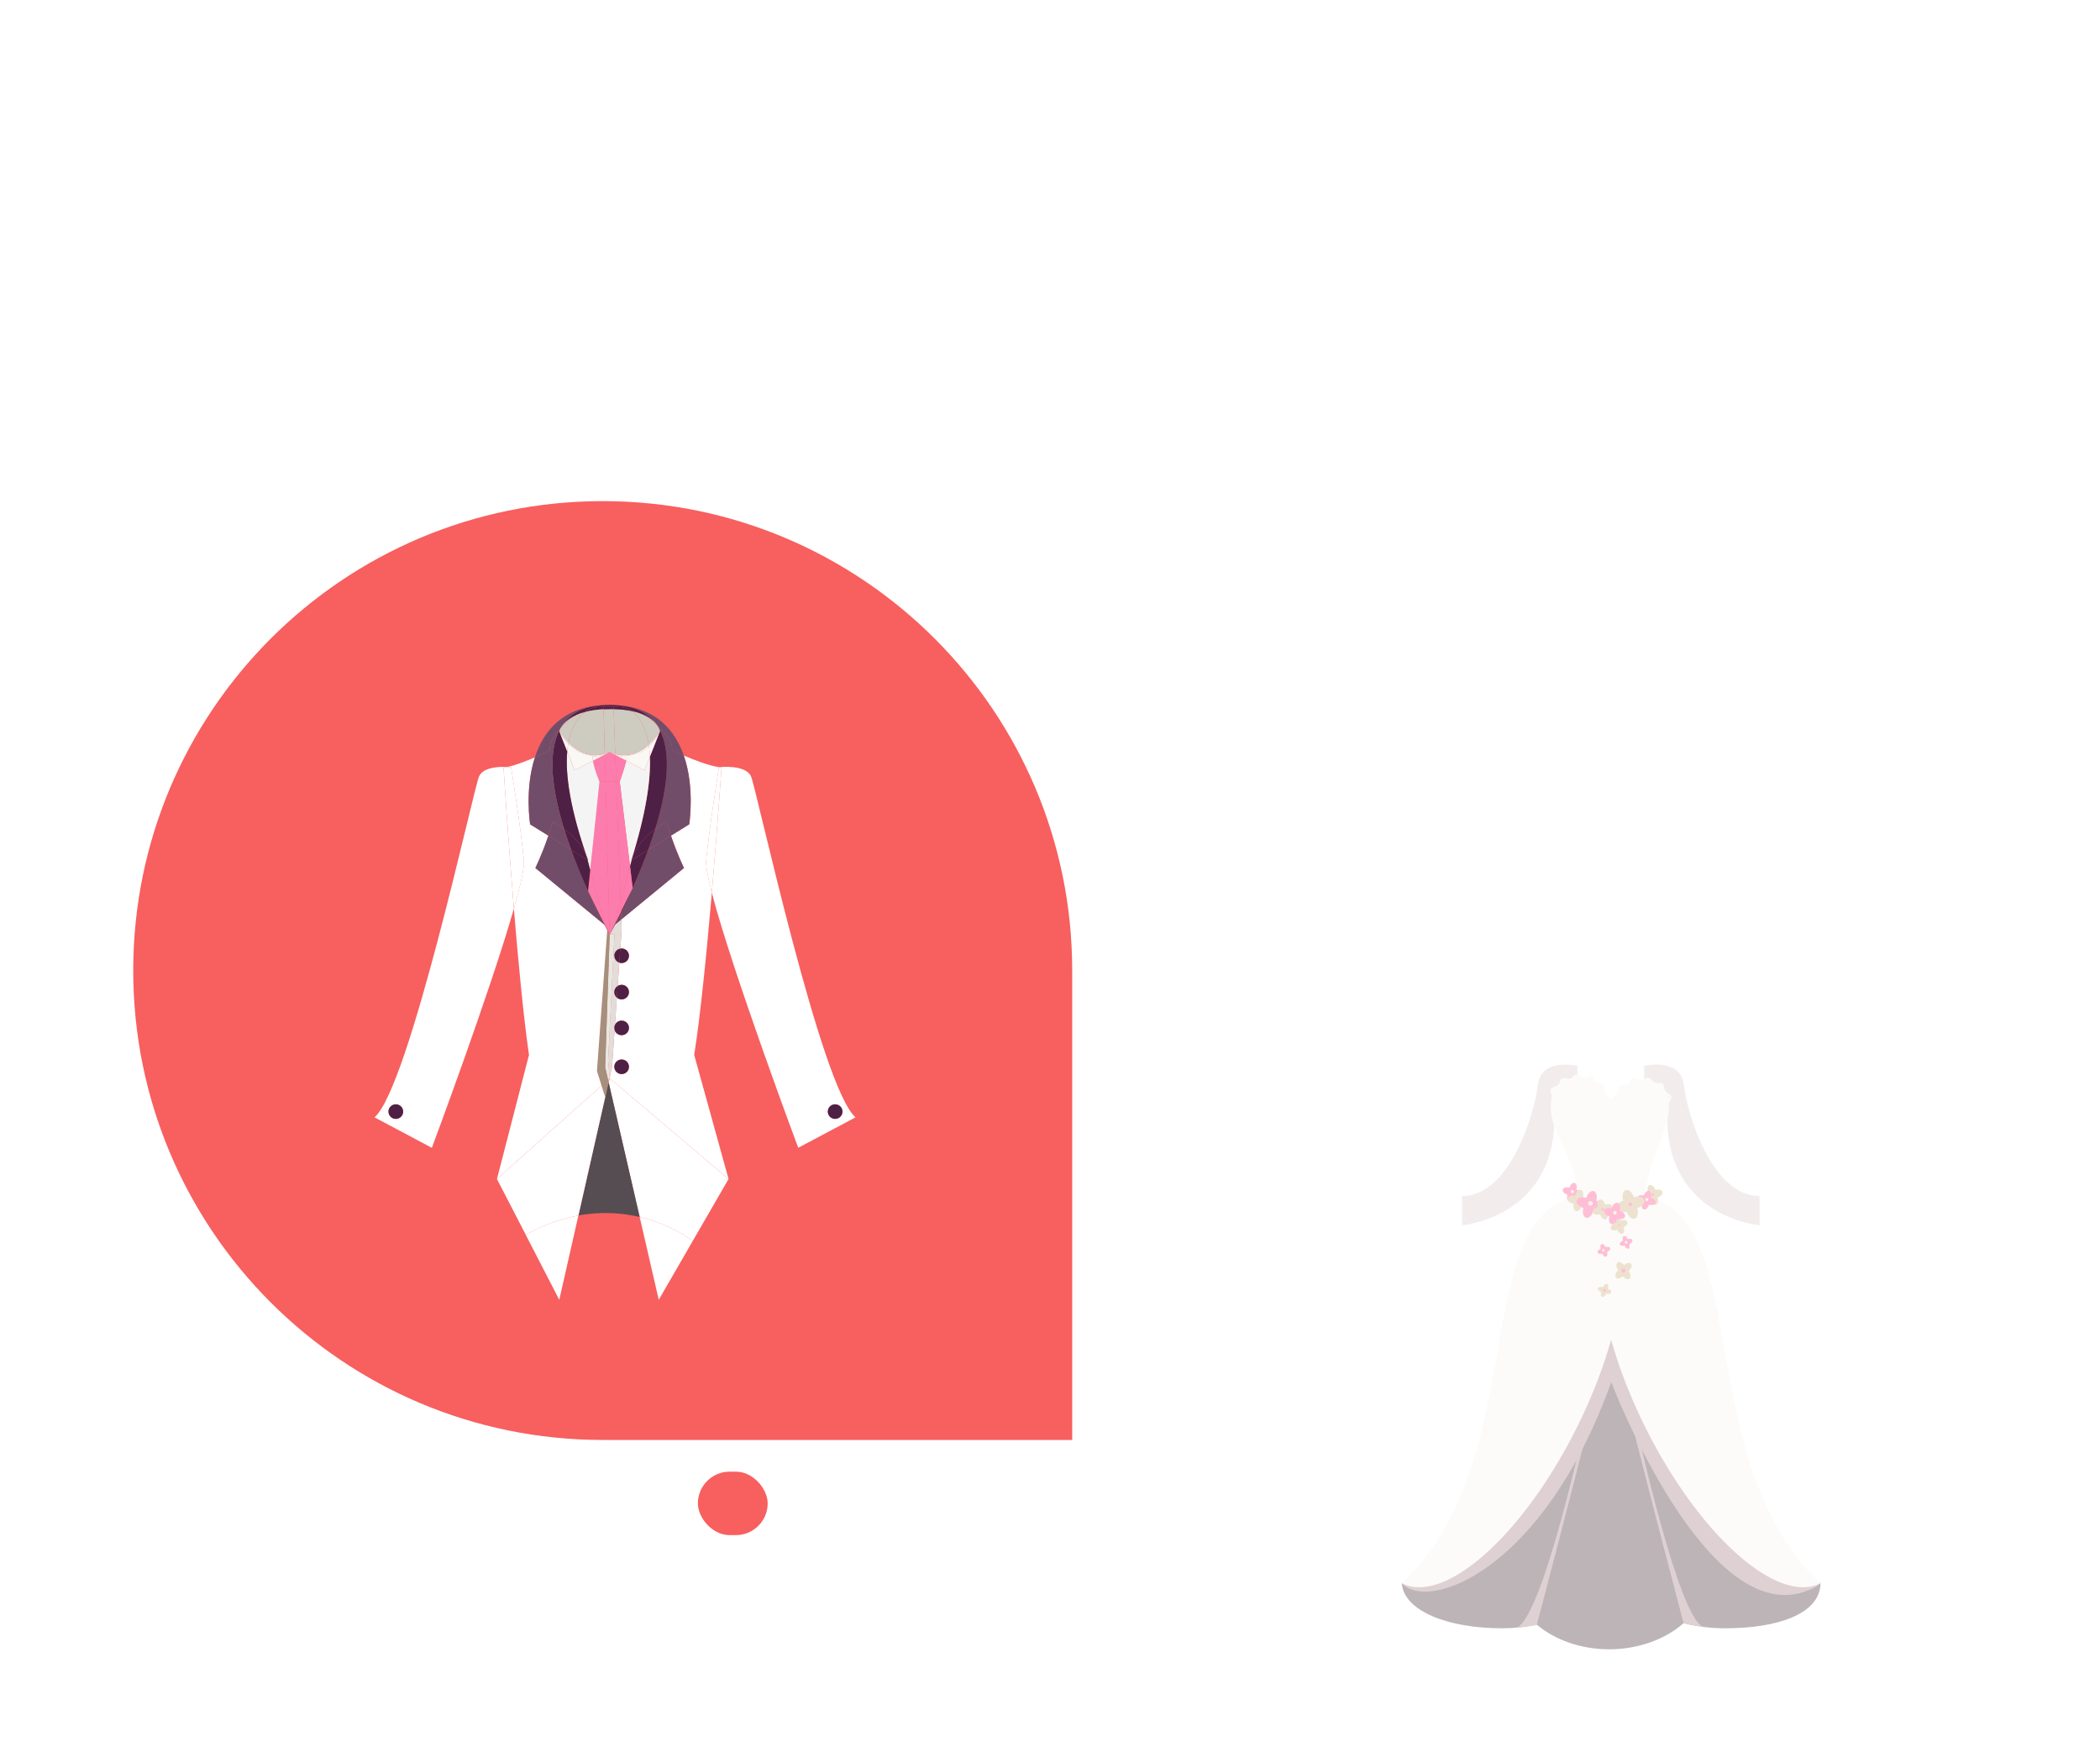 <svg width="331" height="277" viewBox="0 0 331 277" fill="none" xmlns="http://www.w3.org/2000/svg">
<path opacity="0.5" d="M174.5 1C178.5 62.5 145.268 79.304 104.398 49.739C39.5 2.792 -39 84.5 26.324 145.391C100.235 214.286 187.5 64.5 257 68.5C326.5 72.5 305 145.391 305 145.391" stroke="white" stroke-width="2" stroke-dasharray="2 2"/>
<path d="M244.312 113.044V116.688C244.189 116.87 243.993 117.075 243.725 117.303C243.456 117.526 243.084 117.722 242.61 117.891C242.141 118.055 241.535 118.137 240.792 118.137C240.186 118.137 239.628 118.032 239.117 117.822C238.611 117.608 238.172 117.298 237.798 116.893C237.429 116.482 237.142 115.986 236.937 115.402C236.736 114.814 236.636 114.149 236.636 113.406V112.634C236.636 111.891 236.722 111.228 236.896 110.645C237.073 110.061 237.333 109.567 237.675 109.161C238.017 108.751 238.436 108.441 238.933 108.231C239.429 108.017 239.999 107.91 240.642 107.91C241.403 107.91 242.038 108.042 242.549 108.307C243.064 108.566 243.465 108.926 243.752 109.387C244.044 109.847 244.23 110.371 244.312 110.959H242.993C242.934 110.599 242.815 110.271 242.638 109.975C242.465 109.678 242.216 109.441 241.893 109.264C241.569 109.081 241.152 108.99 240.642 108.99C240.181 108.99 239.783 109.075 239.445 109.243C239.108 109.412 238.83 109.653 238.611 109.968C238.393 110.282 238.229 110.663 238.119 111.109C238.014 111.556 237.962 112.06 237.962 112.62V113.406C237.962 113.98 238.028 114.493 238.16 114.944C238.297 115.396 238.491 115.781 238.741 116.1C238.992 116.414 239.29 116.653 239.637 116.817C239.988 116.981 240.375 117.063 240.799 117.063C241.268 117.063 241.649 117.025 241.94 116.947C242.232 116.865 242.46 116.77 242.624 116.66C242.788 116.546 242.913 116.439 243 116.339V114.11H240.696V113.044H244.312ZM247.573 111.766V118H246.309V110.604H247.539L247.573 111.766ZM249.884 110.562L249.877 111.738C249.772 111.715 249.672 111.702 249.576 111.697C249.485 111.688 249.38 111.684 249.262 111.684C248.97 111.684 248.713 111.729 248.489 111.82C248.266 111.911 248.077 112.039 247.922 112.203C247.767 112.367 247.644 112.563 247.553 112.791C247.466 113.014 247.409 113.26 247.382 113.529L247.026 113.734C247.026 113.288 247.07 112.868 247.156 112.477C247.247 112.085 247.386 111.738 247.573 111.438C247.76 111.132 247.997 110.895 248.284 110.727C248.576 110.553 248.922 110.467 249.323 110.467C249.414 110.467 249.519 110.478 249.638 110.501C249.756 110.519 249.838 110.54 249.884 110.562ZM250.581 114.384V114.227C250.581 113.693 250.659 113.199 250.813 112.743C250.968 112.283 251.192 111.884 251.483 111.547C251.775 111.205 252.128 110.941 252.543 110.754C252.958 110.562 253.423 110.467 253.938 110.467C254.457 110.467 254.924 110.562 255.339 110.754C255.758 110.941 256.114 111.205 256.405 111.547C256.701 111.884 256.927 112.283 257.082 112.743C257.237 113.199 257.314 113.693 257.314 114.227V114.384C257.314 114.917 257.237 115.411 257.082 115.867C256.927 116.323 256.701 116.722 256.405 117.063C256.114 117.401 255.76 117.665 255.346 117.856C254.936 118.043 254.471 118.137 253.951 118.137C253.432 118.137 252.965 118.043 252.55 117.856C252.135 117.665 251.78 117.401 251.483 117.063C251.192 116.722 250.968 116.323 250.813 115.867C250.659 115.411 250.581 114.917 250.581 114.384ZM251.846 114.227V114.384C251.846 114.753 251.889 115.102 251.976 115.43C252.062 115.753 252.192 116.04 252.365 116.291C252.543 116.542 252.764 116.74 253.028 116.886C253.293 117.027 253.6 117.098 253.951 117.098C254.298 117.098 254.601 117.027 254.86 116.886C255.125 116.74 255.343 116.542 255.517 116.291C255.69 116.04 255.82 115.753 255.906 115.43C255.997 115.102 256.043 114.753 256.043 114.384V114.227C256.043 113.862 255.997 113.518 255.906 113.194C255.82 112.866 255.688 112.577 255.51 112.326C255.337 112.071 255.118 111.87 254.854 111.725C254.594 111.579 254.288 111.506 253.938 111.506C253.591 111.506 253.286 111.579 253.021 111.725C252.762 111.87 252.543 112.071 252.365 112.326C252.192 112.577 252.062 112.866 251.976 113.194C251.889 113.518 251.846 113.862 251.846 114.227ZM258.565 114.384V114.227C258.565 113.693 258.643 113.199 258.798 112.743C258.953 112.283 259.176 111.884 259.468 111.547C259.759 111.205 260.113 110.941 260.527 110.754C260.942 110.562 261.407 110.467 261.922 110.467C262.441 110.467 262.909 110.562 263.323 110.754C263.743 110.941 264.098 111.205 264.39 111.547C264.686 111.884 264.911 112.283 265.066 112.743C265.221 113.199 265.299 113.693 265.299 114.227V114.384C265.299 114.917 265.221 115.411 265.066 115.867C264.911 116.323 264.686 116.722 264.39 117.063C264.098 117.401 263.745 117.665 263.33 117.856C262.92 118.043 262.455 118.137 261.936 118.137C261.416 118.137 260.949 118.043 260.534 117.856C260.119 117.665 259.764 117.401 259.468 117.063C259.176 116.722 258.953 116.323 258.798 115.867C258.643 115.411 258.565 114.917 258.565 114.384ZM259.83 114.227V114.384C259.83 114.753 259.873 115.102 259.96 115.43C260.047 115.753 260.176 116.04 260.35 116.291C260.527 116.542 260.748 116.74 261.013 116.886C261.277 117.027 261.585 117.098 261.936 117.098C262.282 117.098 262.585 117.027 262.845 116.886C263.109 116.74 263.328 116.542 263.501 116.291C263.674 116.04 263.804 115.753 263.891 115.43C263.982 115.102 264.027 114.753 264.027 114.384V114.227C264.027 113.862 263.982 113.518 263.891 113.194C263.804 112.866 263.672 112.577 263.494 112.326C263.321 112.071 263.102 111.87 262.838 111.725C262.578 111.579 262.273 111.506 261.922 111.506C261.576 111.506 261.27 111.579 261.006 111.725C260.746 111.87 260.527 112.071 260.35 112.326C260.176 112.577 260.047 112.866 259.96 113.194C259.873 113.518 259.83 113.862 259.83 114.227ZM268.143 112.073V118H266.871V110.604H268.074L268.143 112.073ZM267.883 114.021L267.295 114.001C267.299 113.495 267.366 113.028 267.493 112.6C267.621 112.167 267.81 111.791 268.061 111.472C268.311 111.153 268.623 110.907 268.997 110.733C269.371 110.556 269.804 110.467 270.296 110.467C270.642 110.467 270.961 110.517 271.253 110.617C271.545 110.713 271.798 110.866 272.012 111.075C272.226 111.285 272.392 111.554 272.511 111.882C272.629 112.21 272.688 112.606 272.688 113.071V118H271.424V113.133C271.424 112.745 271.358 112.436 271.226 112.203C271.098 111.971 270.916 111.802 270.679 111.697C270.442 111.588 270.164 111.533 269.845 111.533C269.471 111.533 269.159 111.599 268.908 111.731C268.658 111.864 268.457 112.046 268.307 112.278C268.156 112.511 268.047 112.777 267.979 113.078C267.915 113.374 267.883 113.689 267.883 114.021ZM272.675 113.324L271.827 113.584C271.832 113.178 271.898 112.789 272.025 112.415C272.158 112.041 272.347 111.709 272.593 111.417C272.843 111.125 273.151 110.895 273.516 110.727C273.88 110.553 274.297 110.467 274.767 110.467C275.163 110.467 275.514 110.519 275.819 110.624C276.129 110.729 276.389 110.891 276.599 111.109C276.813 111.324 276.975 111.599 277.084 111.937C277.193 112.274 277.248 112.675 277.248 113.14V118H275.977V113.126C275.977 112.711 275.91 112.39 275.778 112.162C275.651 111.93 275.468 111.768 275.231 111.677C274.999 111.581 274.721 111.533 274.397 111.533C274.119 111.533 273.873 111.581 273.659 111.677C273.445 111.772 273.265 111.905 273.119 112.073C272.973 112.237 272.862 112.426 272.784 112.641C272.711 112.855 272.675 113.083 272.675 113.324Z" fill="white"/>
<g opacity="0.7">
<path d="M331 203C331 162.131 297.869 129 257 129C216.131 129 183 162.131 183 203V277H257C297.869 277 331 243.869 331 203Z" fill="url(#paint0_linear_143_4071)" fill-opacity="0.3"/>
<g opacity="0.7" clip-path="url(#clip0_143_4071)">
<path d="M220.946 249.589C221.291 254.065 228.425 256.69 236.692 256.69C238.649 256.69 240.522 256.486 242.246 256.123C245.06 258.506 249.134 260.003 253.667 260.003C258.201 260.003 262.547 258.403 265.364 255.88C267.362 256.398 269.594 256.69 271.955 256.69C280.222 256.69 286.58 254.424 286.928 249.948H286.946C286.946 249.948 286.939 249.948 286.928 249.948C286.939 249.828 286.946 249.708 286.946 249.589L285.901 248.757C281.953 247.287 269.636 239.854 267.16 210.305L254.325 201.98L239.324 205.385C239.324 205.385 237.907 243.784 223.025 248.285L220.946 249.589C220.946 249.708 220.935 249.469 220.946 249.589Z" fill="#77686D"/>
<path d="M253.963 209.942C253.963 209.942 235.519 250.403 220.946 249.589C225.097 254.181 243.287 247.643 253.963 217.893C253.963 217.893 269.03 257.424 285.093 250.664C285.093 250.664 286.225 250.325 286.942 249.589C283.196 249.902 260.948 236.002 253.963 209.945V209.942Z" fill="#BD9FA5"/>
<path d="M286.942 249.589C280.232 253.036 267.92 242.134 259.444 225.234C250.969 208.338 249.538 191.843 256.248 188.393C277.61 187.508 265.287 229.059 286.942 249.585V249.589Z" fill="#F9F8F4"/>
<path d="M220.946 249.589C227.656 253.036 239.969 242.134 248.444 225.238C256.92 208.338 258.351 191.847 251.641 188.396C230.278 187.508 242.601 229.059 220.946 249.589Z" fill="#F9F8F4"/>
<path d="M248.629 174.894V168.021C248.629 168.021 242.866 166.643 242.378 171.095C241.905 175.409 238.047 188.545 230.452 188.545V193.155C230.452 193.155 245.014 191.977 245.014 176.156C245.014 176.156 245.982 173.523 248.632 174.891L248.629 174.894Z" fill="#E5D9DB"/>
<path d="M259.166 174.894V168.021C259.166 168.021 264.928 166.643 265.416 171.095C265.889 175.409 269.748 188.545 277.342 188.545V193.155C277.342 193.155 262.78 191.977 262.78 176.156C262.78 176.156 261.812 173.523 259.162 174.891L259.166 174.894Z" fill="#E5D9DB"/>
<path d="M251.564 164.462C251.564 164.462 253.841 166.361 256.923 164.462" stroke="white" stroke-width="3.08" stroke-miterlimit="10"/>
<path d="M249.496 225.767C249.496 225.767 243.078 255.041 239.049 256.588C239.049 256.588 241.738 256.299 242.242 256.12C242.242 256.12 249.248 229.496 250.185 225.291L249.492 225.767H249.496Z" fill="#BD9FA5"/>
<path d="M258.107 225.516C258.107 225.516 264.626 255.178 268.48 256.472C268.48 256.472 265.949 256.109 265.36 255.873C265.36 255.873 258.354 229.245 257.418 225.044L258.11 225.52L258.107 225.516Z" fill="#BD9FA5"/>
<path d="M263.442 172.871C263.372 172.593 263.093 172.445 262.846 172.314C262.794 172.286 262.742 172.258 262.689 172.23C262.595 172.071 262.488 171.92 262.366 171.775C262.355 171.715 262.345 171.655 262.338 171.592C262.299 171.317 262.258 171.007 262.031 170.834C261.822 170.675 261.54 170.711 261.269 170.742C261.241 170.742 261.21 170.749 261.182 170.753C260.987 170.658 260.774 170.584 260.541 170.524C260.506 170.482 260.475 170.436 260.44 170.39C260.283 170.175 260.106 169.928 259.841 169.879C259.583 169.83 259.343 169.981 259.113 170.129C259.054 170.168 258.991 170.207 258.932 170.238C258.755 170.235 258.577 170.238 258.4 170.256C258.34 170.228 258.281 170.193 258.222 170.161C257.978 170.027 257.724 169.886 257.463 169.956C257.209 170.027 257.059 170.274 256.916 170.51C256.878 170.573 256.84 170.633 256.801 170.689C256.645 170.767 256.491 170.852 256.338 170.95C256.275 170.95 256.209 170.95 256.147 170.95C255.875 170.95 255.569 170.943 255.367 171.141C255.182 171.317 255.168 171.599 255.154 171.87C255.151 171.948 255.144 172.022 255.137 172.092C255.036 172.233 254.935 172.381 254.844 172.54C254.789 172.568 254.733 172.596 254.674 172.624C254.43 172.741 254.193 172.85 254.085 173.097C253.963 173.379 253.925 173.449 253.831 173.192C253.733 172.924 253.476 172.836 253.26 172.681C253.208 172.642 253.159 172.607 253.11 172.568C253.044 172.399 252.971 172.24 252.894 172.085C252.894 172.011 252.901 171.934 252.908 171.856C252.933 171.588 252.957 171.31 252.804 171.109C252.63 170.883 252.327 170.841 252.055 170.806C251.992 170.799 251.926 170.788 251.867 170.778C251.735 170.665 251.595 170.563 251.453 170.471C251.418 170.411 251.387 170.344 251.355 170.281C251.237 170.03 251.111 169.77 250.861 169.674C250.61 169.579 250.349 169.689 250.095 169.798C250.032 169.826 249.966 169.851 249.903 169.872C249.733 169.84 249.558 169.822 249.384 169.812C249.325 169.773 249.266 169.731 249.21 169.685C248.994 169.519 248.768 169.35 248.51 169.371C248.249 169.392 248.054 169.6 247.866 169.801C247.817 169.854 247.765 169.907 247.716 169.953C247.546 169.995 247.379 170.041 247.215 170.097C247.145 170.083 247.072 170.066 246.996 170.045C246.738 169.974 246.47 169.904 246.243 170.023C245.996 170.154 245.892 170.443 245.798 170.697C245.777 170.756 245.752 170.816 245.732 170.873C245.585 170.986 245.453 171.109 245.331 171.232C245.265 171.253 245.199 171.275 245.129 171.292C244.858 171.366 244.576 171.444 244.454 171.68C244.307 171.958 244.443 172.265 244.562 172.536C244.579 172.579 244.596 172.617 244.614 172.66C244.607 172.734 244.603 172.808 244.607 172.882C244.485 173.35 244.419 173.869 244.419 174.443C244.419 178.916 248.601 182.912 248.601 188.707C248.601 188.707 251.874 188.093 253.887 191.755C255.488 188.284 259.225 188.707 259.225 188.707C260.182 181.591 263.01 178.778 263.055 174.524C263.055 174.376 263.052 174.232 263.041 174.087H263.055C263.069 173.985 263.076 173.886 263.079 173.788C263.111 173.735 263.146 173.682 263.18 173.629C263.341 173.389 263.508 173.139 263.438 172.868L263.442 172.871ZM263.045 173.192C263.02 173.047 262.985 172.91 262.937 172.772C263.02 172.829 263.086 172.892 263.104 172.956C263.121 173.019 263.09 173.1 263.045 173.188V173.192Z" fill="#F9F8F4"/>
<path d="M260.917 187.589C262.198 187.251 262.526 188.33 261.279 188.777C261.613 190.074 260.548 190.405 260.106 189.144C258.824 189.482 258.497 188.404 259.744 187.956C259.409 186.662 260.475 186.328 260.917 187.589Z" fill="#DBC5A0"/>
<path d="M260.882 188.122C261.018 188.33 260.959 188.608 260.753 188.745C260.548 188.879 260.273 188.823 260.137 188.615C260.005 188.407 260.06 188.129 260.266 187.991C260.471 187.857 260.746 187.914 260.879 188.122H260.882Z" fill="#DBC5A0"/>
<path d="M260.652 188.217C260.736 188.294 260.739 188.425 260.663 188.509C260.586 188.594 260.457 188.597 260.374 188.516C260.29 188.439 260.287 188.308 260.363 188.224C260.44 188.139 260.569 188.136 260.652 188.217Z" fill="#FF7CAD"/>
<path d="M248.475 187.547C249.652 187.945 249.363 188.964 248.159 188.668C247.769 189.859 246.759 189.567 247.051 188.347C245.874 187.949 246.163 186.93 247.368 187.226C247.762 186.035 248.768 186.328 248.475 187.547Z" fill="#FF7CAD"/>
<path d="M248.18 187.945C248.18 188.178 247.995 188.368 247.765 188.368C247.535 188.368 247.347 188.182 247.347 187.945C247.347 187.709 247.535 187.522 247.765 187.522C247.995 187.522 248.18 187.713 248.18 187.945Z" fill="#FF7CAD"/>
<path d="M248.075 187.843C248.075 187.981 247.964 188.09 247.831 188.09C247.699 188.09 247.588 187.981 247.588 187.843C247.588 187.706 247.699 187.596 247.831 187.596C247.964 187.596 248.075 187.706 248.075 187.843Z" fill="#F8EDD7"/>
<path d="M249.294 190.021C248.966 191.396 247.81 191.167 248.019 189.768C246.661 189.436 246.888 188.266 248.27 188.478C248.597 187.103 249.757 187.336 249.544 188.731C250.902 189.063 250.676 190.233 249.294 190.021Z" fill="#DBC5A0"/>
<path d="M248.824 189.722C248.566 189.743 248.34 189.549 248.315 189.288C248.294 189.027 248.486 188.798 248.744 188.777C249.001 188.756 249.228 188.95 249.252 189.211C249.273 189.471 249.081 189.701 248.824 189.725V189.722Z" fill="#DBC5A0"/>
<path d="M248.852 189.454C248.74 189.493 248.618 189.429 248.58 189.316C248.542 189.204 248.604 189.08 248.716 189.042C248.827 189.003 248.949 189.066 248.987 189.179C249.026 189.292 248.963 189.415 248.852 189.454Z" fill="#FF7CAD"/>
<path d="M260.224 188.795C261.401 189.193 261.112 190.212 259.907 189.916C259.517 191.107 258.507 190.814 258.8 189.595C257.623 189.197 257.912 188.178 259.117 188.474C259.51 187.283 260.517 187.575 260.224 188.795Z" fill="#FF7CAD"/>
<path d="M259.928 189.197C259.928 189.429 259.744 189.62 259.514 189.62C259.284 189.62 259.096 189.433 259.096 189.197C259.096 188.96 259.284 188.774 259.514 188.774C259.744 188.774 259.928 188.964 259.928 189.197Z" fill="#FF7CAD"/>
<path d="M259.824 189.091C259.824 189.228 259.712 189.338 259.58 189.338C259.448 189.338 259.336 189.225 259.336 189.091C259.336 188.957 259.448 188.844 259.58 188.844C259.712 188.844 259.824 188.953 259.824 189.091Z" fill="#F8EDD7"/>
<path d="M257.532 188.735C259.381 188.227 259.869 189.789 258.069 190.451C258.567 192.323 257.028 192.816 256.373 190.994C254.524 191.498 254.036 189.937 255.837 189.278C255.335 187.406 256.878 186.913 257.532 188.735Z" fill="#DBC5A0"/>
<path d="M257.487 189.507C257.682 189.806 257.602 190.212 257.306 190.409C257.01 190.606 256.61 190.525 256.415 190.226C256.22 189.926 256.3 189.521 256.596 189.323C256.892 189.126 257.289 189.207 257.487 189.507Z" fill="#DBC5A0"/>
<path d="M257.153 189.648C257.271 189.76 257.278 189.947 257.17 190.071C257.059 190.19 256.874 190.198 256.752 190.085C256.634 189.972 256.627 189.785 256.735 189.662C256.846 189.542 257.031 189.535 257.153 189.644V189.648Z" fill="#FF7CAD"/>
<path d="M251.616 189.292C253.302 189.859 252.891 191.318 251.16 190.899C250.6 192.605 249.154 192.185 249.572 190.441C247.887 189.873 248.301 188.411 250.028 188.834C250.589 187.128 252.034 187.547 251.616 189.295V189.292Z" fill="#FF7CAD"/>
<path d="M251.191 189.866C251.191 190.201 250.927 190.469 250.596 190.469C250.265 190.469 250.001 190.198 250.001 189.866C250.001 189.535 250.269 189.264 250.596 189.264C250.923 189.264 251.191 189.535 251.191 189.866Z" fill="#FF7CAD"/>
<path d="M251.042 189.718C251.042 189.916 250.885 190.074 250.69 190.074C250.495 190.074 250.338 189.916 250.338 189.718C250.338 189.521 250.495 189.362 250.69 189.362C250.885 189.362 251.042 189.521 251.042 189.718Z" fill="#F8EDD7"/>
<path d="M253.006 189.88C254.287 189.542 254.614 190.62 253.368 191.068C253.702 192.365 252.637 192.696 252.194 191.435C250.913 191.773 250.586 190.694 251.832 190.247C251.498 188.953 252.563 188.619 253.006 189.88Z" fill="#DBC5A0"/>
<path d="M252.971 190.409C253.107 190.617 253.047 190.895 252.842 191.033C252.637 191.167 252.362 191.11 252.226 190.902C252.093 190.694 252.149 190.416 252.355 190.279C252.56 190.145 252.835 190.201 252.967 190.409H252.971Z" fill="#DBC5A0"/>
<path d="M252.738 190.508C252.821 190.585 252.825 190.716 252.748 190.8C252.671 190.881 252.543 190.888 252.459 190.807C252.375 190.73 252.372 190.599 252.449 190.515C252.525 190.43 252.654 190.427 252.738 190.508Z" fill="#FF7CAD"/>
<path d="M255.899 193.454C256.296 194.561 255.391 194.938 254.9 193.87C253.807 194.275 253.434 193.355 254.489 192.862C254.092 191.755 254.997 191.378 255.488 192.446C256.582 192.044 256.954 192.961 255.899 193.454Z" fill="#DBC5A0"/>
<path d="M255.436 193.468C255.269 193.606 255.022 193.574 254.889 193.405C254.754 193.236 254.785 192.985 254.952 192.851C255.119 192.714 255.367 192.746 255.499 192.915C255.635 193.084 255.603 193.334 255.436 193.468Z" fill="#DBC5A0"/>
<path d="M256.819 196.098C257.066 196.933 256.376 197.172 256.063 196.362C255.238 196.609 255.001 195.914 255.802 195.597C255.558 194.762 256.244 194.522 256.557 195.333C257.383 195.086 257.619 195.78 256.819 196.101V196.098Z" fill="#FF7CAD"/>
<path d="M256.477 196.083C256.345 196.175 256.164 196.143 256.073 196.013C255.983 195.879 256.014 195.696 256.147 195.604C256.275 195.512 256.456 195.544 256.55 195.678C256.644 195.812 256.61 195.992 256.481 196.087L256.477 196.083Z" fill="#FF7CAD"/>
<path d="M256.718 200.39C257.47 201.462 256.634 202.202 255.798 201.204C254.775 202.036 254.103 201.162 255.06 200.242C254.308 199.171 255.144 198.434 255.979 199.428C257.003 198.596 257.675 199.47 256.718 200.39Z" fill="#DBC5A0"/>
<path d="M256.237 200.567C256.101 200.775 255.833 200.831 255.642 200.693C255.45 200.552 255.405 200.271 255.541 200.063C255.676 199.855 255.941 199.798 256.136 199.939C256.331 200.08 256.376 200.362 256.241 200.57L256.237 200.567Z" fill="#DBC5A0"/>
<path d="M253.309 197.363C253.552 198.198 252.866 198.438 252.553 197.627C251.728 197.874 251.491 197.18 252.292 196.862C252.048 196.027 252.734 195.787 253.047 196.598C253.873 196.351 254.11 197.046 253.309 197.366V197.363Z" fill="#FF7CAD"/>
<path d="M252.967 197.349C252.835 197.44 252.654 197.409 252.563 197.278C252.473 197.144 252.504 196.965 252.637 196.869C252.765 196.778 252.947 196.809 253.041 196.94C253.131 197.074 253.1 197.254 252.971 197.349H252.967Z" fill="#FF7CAD"/>
<path d="M256.192 200.39C256.154 200.563 255.983 200.669 255.812 200.626C255.645 200.584 255.537 200.415 255.579 200.242C255.617 200.07 255.788 199.964 255.959 200.006C256.126 200.045 256.234 200.218 256.192 200.39Z" fill="#FF7CAD"/>
<path d="M253.162 203.936C252.818 204.761 252.093 204.535 252.368 203.686C251.526 203.379 251.787 202.674 252.654 202.907C252.999 202.082 253.723 202.311 253.448 203.157C254.291 203.464 254.029 204.169 253.162 203.936Z" fill="#DBC5A0"/>
<path d="M252.887 203.717C252.72 203.71 252.591 203.576 252.602 203.411C252.612 203.249 252.758 203.122 252.929 203.125C253.096 203.129 253.225 203.266 253.215 203.428C253.204 203.591 253.058 203.721 252.891 203.714L252.887 203.717Z" fill="#DBC5A0"/>
<path d="M252.974 203.629C252.863 203.668 252.741 203.605 252.703 203.492C252.664 203.379 252.727 203.256 252.839 203.217C252.95 203.178 253.072 203.242 253.11 203.354C253.148 203.467 253.086 203.591 252.974 203.629Z" fill="#FF7CAD"/>
<path d="M255.307 193.243C255.262 193.306 255.175 193.32 255.112 193.274C255.05 193.229 255.036 193.14 255.084 193.077C255.13 193.014 255.217 192.999 255.279 193.045C255.342 193.091 255.356 193.179 255.307 193.243Z" fill="#FF7CAD"/>
<path d="M256.502 195.89C256.477 195.995 256.373 196.062 256.265 196.038C256.16 196.013 256.094 195.904 256.119 195.798C256.143 195.692 256.248 195.625 256.355 195.65C256.46 195.675 256.526 195.784 256.502 195.89Z" fill="#F8EDD7"/>
<path d="M252.901 197.134C252.877 197.239 252.772 197.306 252.664 197.282C252.56 197.257 252.494 197.148 252.518 197.042C252.543 196.936 252.647 196.869 252.755 196.894C252.859 196.919 252.926 197.024 252.901 197.134Z" fill="#F8EDD7"/>
<path d="M255.29 190.85C256.634 191.304 256.307 192.467 254.928 192.132C254.479 193.496 253.326 193.162 253.66 191.766C252.313 191.311 252.644 190.145 254.022 190.483C254.472 189.119 255.624 189.454 255.29 190.85Z" fill="#FF7CAD"/>
<path d="M254.952 191.308C254.952 191.576 254.74 191.791 254.475 191.791C254.211 191.791 253.998 191.576 253.998 191.308C253.998 191.04 254.211 190.825 254.475 190.825C254.74 190.825 254.952 191.04 254.952 191.308Z" fill="#FF7CAD"/>
<path d="M254.83 191.188C254.83 191.343 254.705 191.473 254.548 191.473C254.392 191.473 254.266 191.347 254.266 191.188C254.266 191.029 254.392 190.902 254.548 190.902C254.705 190.902 254.83 191.029 254.83 191.188Z" fill="#F8EDD7"/>
</g>
</g>
<path d="M135.104 236.345H132.582L132.568 235.285H134.858C135.237 235.285 135.567 235.221 135.85 235.094C136.132 234.966 136.351 234.784 136.506 234.547C136.665 234.305 136.745 234.018 136.745 233.686C136.745 233.321 136.674 233.025 136.533 232.797C136.396 232.564 136.185 232.396 135.897 232.291C135.615 232.182 135.255 232.127 134.817 232.127H132.876V241H131.557V231.047H134.817C135.328 231.047 135.784 231.099 136.185 231.204C136.586 231.304 136.925 231.464 137.203 231.683C137.486 231.897 137.7 232.17 137.846 232.503C137.992 232.836 138.064 233.234 138.064 233.699C138.064 234.109 137.96 234.481 137.75 234.813C137.54 235.142 137.249 235.41 136.875 235.62C136.506 235.83 136.073 235.964 135.576 236.023L135.104 236.345ZM135.043 241H132.062L132.808 239.927H135.043C135.462 239.927 135.818 239.854 136.109 239.708C136.406 239.562 136.631 239.357 136.786 239.093C136.941 238.824 137.019 238.507 137.019 238.143C137.019 237.773 136.952 237.454 136.82 237.186C136.688 236.917 136.481 236.709 136.198 236.563C135.916 236.418 135.551 236.345 135.104 236.345H133.225L133.238 235.285H135.809L136.089 235.668C136.567 235.709 136.973 235.846 137.306 236.078C137.638 236.306 137.891 236.598 138.064 236.953C138.242 237.309 138.331 237.701 138.331 238.129C138.331 238.749 138.194 239.273 137.921 239.701C137.652 240.125 137.271 240.449 136.779 240.672C136.287 240.891 135.708 241 135.043 241ZM141.353 234.766V241H140.088V233.604H141.318L141.353 234.766ZM143.663 233.562L143.656 234.738C143.551 234.715 143.451 234.702 143.355 234.697C143.264 234.688 143.16 234.684 143.041 234.684C142.749 234.684 142.492 234.729 142.269 234.82C142.045 234.911 141.856 235.039 141.701 235.203C141.546 235.367 141.423 235.563 141.332 235.791C141.245 236.014 141.188 236.26 141.161 236.529L140.806 236.734C140.806 236.288 140.849 235.868 140.936 235.477C141.027 235.085 141.166 234.738 141.353 234.438C141.539 234.132 141.776 233.895 142.063 233.727C142.355 233.553 142.701 233.467 143.103 233.467C143.194 233.467 143.299 233.478 143.417 233.501C143.535 233.519 143.618 233.54 143.663 233.562ZM146.206 233.604V241H144.935V233.604H146.206ZM144.839 231.642C144.839 231.437 144.9 231.263 145.023 231.122C145.151 230.981 145.338 230.91 145.584 230.91C145.826 230.91 146.01 230.981 146.138 231.122C146.27 231.263 146.336 231.437 146.336 231.642C146.336 231.838 146.27 232.006 146.138 232.147C146.01 232.284 145.826 232.353 145.584 232.353C145.338 232.353 145.151 232.284 145.023 232.147C144.9 232.006 144.839 231.838 144.839 231.642ZM152.898 239.564V230.5H154.17V241H153.008L152.898 239.564ZM147.922 237.384V237.24C147.922 236.675 147.99 236.162 148.127 235.702C148.268 235.237 148.466 234.839 148.722 234.506C148.981 234.173 149.289 233.918 149.645 233.74C150.005 233.558 150.406 233.467 150.848 233.467C151.312 233.467 151.718 233.549 152.064 233.713C152.415 233.872 152.712 234.107 152.953 234.417C153.199 234.722 153.393 235.091 153.534 235.524C153.675 235.957 153.773 236.447 153.828 236.994V237.623C153.778 238.165 153.68 238.653 153.534 239.086C153.393 239.519 153.199 239.888 152.953 240.193C152.712 240.499 152.415 240.733 152.064 240.897C151.714 241.057 151.303 241.137 150.834 241.137C150.401 241.137 150.005 241.043 149.645 240.856C149.289 240.67 148.981 240.408 148.722 240.07C148.466 239.733 148.268 239.337 148.127 238.881C147.99 238.421 147.922 237.922 147.922 237.384ZM149.193 237.24V237.384C149.193 237.753 149.23 238.099 149.303 238.423C149.38 238.746 149.499 239.031 149.658 239.277C149.818 239.523 150.021 239.717 150.267 239.858C150.513 239.995 150.807 240.063 151.148 240.063C151.568 240.063 151.912 239.975 152.181 239.797C152.454 239.619 152.673 239.384 152.837 239.093C153.001 238.801 153.129 238.484 153.22 238.143V236.495C153.165 236.244 153.085 236.003 152.98 235.771C152.88 235.534 152.748 235.324 152.584 235.142C152.424 234.955 152.226 234.807 151.989 234.697C151.757 234.588 151.481 234.533 151.162 234.533C150.816 234.533 150.517 234.606 150.267 234.752C150.021 234.893 149.818 235.089 149.658 235.34C149.499 235.586 149.38 235.873 149.303 236.201C149.23 236.525 149.193 236.871 149.193 237.24ZM159.208 241.137C158.693 241.137 158.226 241.05 157.807 240.877C157.392 240.699 157.034 240.451 156.733 240.132C156.437 239.813 156.209 239.435 156.05 238.997C155.89 238.56 155.811 238.081 155.811 237.562V237.274C155.811 236.673 155.899 236.137 156.077 235.668C156.255 235.194 156.496 234.793 156.802 234.465C157.107 234.137 157.453 233.888 157.841 233.72C158.228 233.551 158.629 233.467 159.044 233.467C159.573 233.467 160.028 233.558 160.411 233.74C160.799 233.923 161.115 234.178 161.361 234.506C161.607 234.829 161.79 235.212 161.908 235.654C162.027 236.092 162.086 236.57 162.086 237.09V237.657H156.562V236.625H160.821V236.529C160.803 236.201 160.735 235.882 160.616 235.572C160.502 235.262 160.32 235.007 160.069 234.807C159.819 234.606 159.477 234.506 159.044 234.506C158.757 234.506 158.493 234.567 158.251 234.69C158.009 234.809 157.802 234.987 157.629 235.224C157.456 235.461 157.321 235.75 157.226 236.092C157.13 236.434 157.082 236.828 157.082 237.274V237.562C157.082 237.912 157.13 238.243 157.226 238.553C157.326 238.858 157.469 239.127 157.656 239.359C157.848 239.592 158.078 239.774 158.347 239.906C158.62 240.038 158.93 240.104 159.276 240.104C159.723 240.104 160.101 240.013 160.411 239.831C160.721 239.649 160.992 239.405 161.225 239.1L161.99 239.708C161.831 239.95 161.628 240.18 161.382 240.398C161.136 240.617 160.833 240.795 160.473 240.932C160.117 241.068 159.696 241.137 159.208 241.137Z" fill="white"/>
<rect x="110" y="232" width="11" height="10" rx="5" fill="#F85F5F"/>
<g filter="url(#filter0_d_143_4071)">
<path d="M21 149C21 108.131 54.131 75 95 75C135.869 75 169 108.131 169 149V223H95C54.131 223 21 189.869 21 149Z" fill="#F85F5F"/>
<g clip-path="url(#clip1_143_4071)">
<path d="M134.852 172.141L125.816 176.942C125.816 176.942 115.366 148.982 112.197 136.725C113.108 126.139 113.73 116.988 113.73 116.988C113.606 116.979 113.478 116.965 113.341 116.946C113.616 116.913 117.539 116.513 118.378 118.396C119.241 120.34 129.374 167.434 134.852 172.146V172.141ZM132.789 171.237C132.789 170.602 132.272 170.089 131.631 170.089C130.991 170.089 130.479 170.602 130.479 171.237C130.479 171.873 130.996 172.386 131.631 172.386C132.267 172.386 132.789 171.873 132.789 171.237Z" fill="white"/>
<path d="M131.631 170.089C132.272 170.089 132.789 170.602 132.789 171.237C132.789 171.873 132.272 172.386 131.631 172.386C130.991 172.386 130.479 171.873 130.479 171.237C130.479 170.602 130.996 170.089 131.631 170.089Z" fill="#4E2045"/>
<path d="M109.418 162.299L114.835 181.861L96.098 165.984L96.088 165.885L96.463 164.233L96.871 158.359C97.009 158.839 97.455 159.187 97.986 159.187C98.621 159.187 99.139 158.674 99.139 158.039C99.139 157.403 98.621 156.895 97.986 156.895C97.516 156.895 97.108 157.173 96.928 157.577L97.232 153.266C97.431 153.44 97.697 153.543 97.986 153.543C98.621 153.543 99.139 153.03 99.139 152.395C99.139 151.759 98.621 151.246 97.986 151.246C97.754 151.246 97.535 151.312 97.36 151.43L97.616 147.754C97.734 147.791 97.858 147.815 97.991 147.815C98.626 147.815 99.143 147.302 99.143 146.666C99.143 146.031 98.626 145.518 97.991 145.518C97.919 145.518 97.844 145.527 97.777 145.541L97.991 142.435L97.934 140.947L107.814 132.832C107.814 132.832 106.776 130.728 105.76 127.735L108.635 125.951C108.635 125.951 109.56 120.246 107.791 115.115C109.422 115.812 111.761 116.715 113.345 116.941H113.331C113.331 116.941 111.799 126.431 111.31 131.627C111.23 132.484 111.571 134.296 112.202 136.72C111.419 145.824 110.419 155.986 109.422 162.299H109.418ZM99.139 164.172C99.139 163.537 98.621 163.023 97.986 163.023C97.35 163.023 96.829 163.537 96.829 164.172C96.829 164.807 97.346 165.321 97.986 165.321C98.626 165.321 99.139 164.807 99.139 164.172Z" fill="white"/>
<path d="M114.835 181.861L109.176 191.657C109.176 191.657 106.007 189.077 100.823 187.853L95.932 166.634L96.093 165.984L114.83 181.861H114.835Z" fill="white"/>
<path d="M113.341 116.946C113.473 116.97 113.601 116.984 113.73 116.988C113.73 116.988 113.103 126.139 112.197 136.725C111.571 134.301 111.225 132.489 111.306 131.632C111.794 126.435 113.326 116.946 113.326 116.946H113.341Z" fill="white"/>
<path d="M109.176 191.656L103.83 200.911L100.827 187.853C106.012 189.077 109.181 191.656 109.181 191.656H109.176Z" fill="white"/>
<path d="M107.786 115.12C109.551 120.25 108.63 125.955 108.63 125.955L105.756 127.739C105.523 127.047 105.286 126.304 105.068 125.532C105.068 125.532 104.271 125.941 103.27 126.69C105.082 120.834 105.993 114.767 103.929 110.973C103.873 110.822 103.778 110.629 103.635 110.403C106.401 112.926 105.893 114.268 105.893 114.268C105.893 114.268 106.676 114.644 107.786 115.115V115.12Z" fill="#714D6A"/>
<path d="M107.805 132.837L97.924 140.952L97.886 139.888C98.432 138.787 99.063 137.464 99.717 135.996C100.528 134.169 101.382 132.122 102.165 129.975L105.756 127.739C106.766 130.733 107.81 132.837 107.81 132.837H107.805Z" fill="#714D6A"/>
<path d="M105.893 114.272C105.893 114.272 106.401 112.931 103.635 110.408C103.517 110.22 103.351 110.012 103.137 109.801C103.128 109.791 103.123 109.777 103.114 109.772C101.909 108.356 100.097 107.424 97.497 107.184C97.474 107.184 97.445 107.174 97.421 107.169C103.512 107.617 106.429 111.203 107.781 115.12C106.671 114.649 105.889 114.272 105.889 114.272H105.893Z" fill="#714D6A"/>
<path d="M105.756 127.739L102.165 129.975C102.554 128.897 102.933 127.796 103.27 126.69C104.271 125.941 105.068 125.532 105.068 125.532C105.286 126.308 105.519 127.047 105.756 127.739Z" fill="#714D6A"/>
<path d="M103.934 110.973C105.998 114.767 105.082 120.829 103.275 126.69C101.904 127.716 100.163 129.387 99.594 131.51L99.575 131.585L99.504 131.627C101.847 124.138 102.587 118.928 102.431 115.303L104.02 111.279V111.269C104.02 111.269 104.005 111.156 103.934 110.968V110.973Z" fill="#4E2045"/>
<path d="M104.02 111.274V111.283C104.02 111.283 104.001 111.307 103.986 111.335C103.839 111.571 103.232 112.517 102.25 113.397C101.814 110.521 100.718 108.944 99.566 108.087C100.078 108.191 100.528 108.323 100.932 108.469C101.534 108.775 102.146 109.165 102.763 109.655C103.038 109.876 103.284 110.088 103.517 110.29C103.669 110.507 103.811 110.737 103.939 110.973C104.01 111.161 104.024 111.274 104.024 111.274H104.02Z" fill="#CECBC1"/>
<path d="M104.02 111.283L102.431 115.308C102.407 114.705 102.359 114.15 102.293 113.637C102.891 113.077 103.469 112.328 103.991 111.335C104.005 111.312 104.015 111.293 104.02 111.283Z" fill="#F9F8F4"/>
<path d="M103.635 110.408C103.782 110.634 103.873 110.827 103.929 110.977C103.806 110.737 103.664 110.511 103.507 110.295C103.55 110.333 103.593 110.37 103.631 110.413L103.635 110.408Z" fill="#CECBC1"/>
<path d="M103.635 110.408C103.597 110.37 103.555 110.333 103.512 110.29C103.393 110.121 103.27 109.956 103.137 109.801C103.351 110.013 103.512 110.22 103.635 110.408Z" fill="#CECBC1"/>
<path d="M103.142 109.801C103.275 109.956 103.398 110.121 103.517 110.29C103.289 110.088 103.038 109.871 102.763 109.655C102.151 109.161 101.534 108.775 100.932 108.469C101.966 108.84 102.654 109.321 103.114 109.777C103.123 109.787 103.133 109.796 103.137 109.805L103.142 109.801Z" fill="#CECBC1"/>
<path d="M102.255 113.397C103.237 112.517 103.844 111.571 103.991 111.335C103.469 112.333 102.891 113.082 102.293 113.637C102.284 113.552 102.269 113.472 102.255 113.392V113.397Z" fill="#F9F8F4"/>
<path d="M103.114 109.772C102.653 109.316 101.966 108.836 100.932 108.464C100.258 108.125 99.603 107.88 98.992 107.715C98.465 107.428 97.948 107.268 97.502 107.184C100.097 107.424 101.914 108.356 103.118 109.772H103.114Z" fill="#4E2045"/>
<path d="M99.594 131.51C100.158 129.382 101.904 127.711 103.275 126.69C102.933 127.801 102.559 128.897 102.17 129.975L99.58 131.585L99.599 131.51H99.594Z" fill="#4E2045"/>
<path d="M102.431 115.308C102.582 118.932 101.847 124.143 99.504 131.632L99.575 131.59L99.309 132.588L97.687 119.21C97.687 119.21 98.437 117.073 98.707 115.929L101.601 117.431L102.435 115.308H102.431Z" fill="#F4F4F4"/>
<path d="M102.431 115.308L101.596 117.431L98.702 115.929C98.783 115.576 98.821 115.322 98.778 115.247C98.503 115.43 97.649 115.176 96.98 114.927V114.894C98.162 115.223 100.334 115.454 102.293 113.637C102.364 114.15 102.412 114.705 102.431 115.308Z" fill="#F9F8F4"/>
<path d="M102.255 113.397C102.269 113.477 102.279 113.557 102.293 113.642C100.334 115.459 98.162 115.228 96.976 114.898V114.861C97.834 115.068 99.2 115.214 100.543 114.569C101.202 114.258 101.771 113.839 102.255 113.397Z" fill="#F9F8F4"/>
<path d="M99.575 131.59L102.165 129.98C101.382 132.126 100.529 134.174 99.717 135.995L99.305 132.592L99.57 131.594L99.575 131.59Z" fill="#4E2045"/>
<path d="M102.255 113.397C101.771 113.835 101.202 114.254 100.543 114.569C99.205 115.209 97.834 115.063 96.976 114.861L96.715 107.791C97.825 107.814 98.769 107.923 99.566 108.087C100.718 108.944 101.819 110.521 102.25 113.397H102.255Z" fill="#CECBC1"/>
<path d="M95.937 166.634L100.827 187.853C98.109 187.213 94.832 186.945 91.17 187.613L95.695 167.622L95.937 166.629V166.634Z" fill="#554D51"/>
<path d="M99.309 132.588L99.722 135.991V135.995L97.886 139.719L97.825 138.17L99.309 132.588Z" fill="#FC7CAD"/>
<path d="M97.886 139.719L99.722 136C99.063 137.469 98.437 138.791 97.891 139.893V139.723L97.886 139.719Z" fill="#4E2045"/>
<path d="M100.932 108.464C100.528 108.318 100.078 108.191 99.566 108.083C99.371 107.941 99.177 107.819 98.987 107.711C99.599 107.876 100.258 108.12 100.927 108.459L100.932 108.464Z" fill="#4E2045"/>
<path d="M97.682 119.21L99.309 132.588L97.825 138.17L97.132 119.21H97.682Z" fill="#FC7CAD"/>
<path d="M98.992 107.715C99.181 107.819 99.376 107.941 99.57 108.087C98.769 107.923 97.829 107.814 96.719 107.791L96.71 107.485C96.71 107.485 96.43 107.419 95.946 107.391C96.644 107.353 97.73 107.377 98.996 107.715H98.992Z" fill="#4E2045"/>
<path d="M97.981 145.523C98.617 145.523 99.134 146.036 99.134 146.671C99.134 147.307 98.617 147.82 97.981 147.82C97.848 147.82 97.725 147.796 97.606 147.758L97.763 145.546C97.834 145.532 97.905 145.523 97.976 145.523H97.981Z" fill="#4E2045"/>
<path d="M97.981 151.251C98.617 151.251 99.134 151.764 99.134 152.4C99.134 153.035 98.617 153.548 97.981 153.548C97.687 153.548 97.426 153.445 97.227 153.27L97.355 151.439C97.535 151.322 97.749 151.256 97.981 151.256V151.251Z" fill="#4E2045"/>
<path d="M97.981 156.9C98.617 156.9 99.134 157.413 99.134 158.043C99.134 158.674 98.617 159.192 97.981 159.192C97.45 159.192 97.009 158.839 96.867 158.363L96.923 157.582C97.104 157.182 97.512 156.9 97.981 156.9Z" fill="#4E2045"/>
<path d="M97.981 163.023C98.617 163.023 99.134 163.537 99.134 164.172C99.134 164.807 98.617 165.32 97.981 165.32C97.346 165.32 96.824 164.807 96.824 164.172C96.824 163.537 97.341 163.023 97.981 163.023Z" fill="#4E2045"/>
<path d="M98.778 115.247C98.816 115.322 98.778 115.576 98.702 115.929L96.985 115.03V114.927C97.654 115.176 98.508 115.43 98.783 115.247H98.778Z" fill="#F9F8F4"/>
<path d="M96.98 115.03L98.698 115.929C98.427 117.073 97.678 119.21 97.678 119.21H97.127L96.976 115.03H96.98Z" fill="#FC7CAD"/>
<path d="M97.929 140.952L97.986 142.439L97.772 145.546C97.237 145.645 96.829 146.111 96.829 146.671L96.691 146.662L96.857 143.339H96.098L96.122 143.291C96.207 143.136 96.506 142.6 96.938 141.757L97.929 140.947V140.952Z" fill="#E2DDD9"/>
<path d="M97.886 139.888L97.924 140.952L96.933 141.762C97.203 141.244 97.526 140.613 97.882 139.884L97.886 139.888Z" fill="#714D6A"/>
<path d="M97.886 139.719V139.888C97.531 140.618 97.213 141.249 96.942 141.766L96.857 141.837L96.876 141.776L97.886 139.723V139.719Z" fill="#4E2045"/>
<path d="M97.825 138.17L97.886 139.719L96.871 141.771L97.825 138.17Z" fill="#FC7CAD"/>
<path d="M97.132 119.21L97.825 138.17L96.871 141.771L96.122 143.296L96.093 143.343L95.439 119.21H97.132Z" fill="#FC7CAD"/>
<path d="M97.768 145.546L97.611 147.758C97.156 147.608 96.829 147.179 96.829 146.671C96.829 146.111 97.232 145.64 97.772 145.546H97.768Z" fill="#4E2045"/>
<path d="M97.611 147.758L97.355 151.435C97.037 151.637 96.824 151.995 96.824 152.4C96.824 152.748 96.98 153.059 97.227 153.27L96.923 157.582C96.862 157.723 96.824 157.879 96.824 158.048C96.824 158.161 96.838 158.265 96.867 158.368L96.459 164.243L96.084 165.895L95.847 163.216L96.681 146.671L96.819 146.681C96.819 147.189 97.146 147.617 97.602 147.768L97.611 147.758Z" fill="#E2DDD9"/>
<path d="M97.502 107.184C97.948 107.268 98.465 107.428 98.992 107.715C97.73 107.377 96.639 107.348 95.942 107.391C95.287 107.353 94.267 107.377 93.081 107.725C93.688 107.419 94.276 107.259 94.775 107.179C94.784 107.179 94.789 107.179 94.798 107.179C95.007 107.16 95.216 107.146 95.434 107.141C95.647 107.132 95.87 107.127 96.098 107.127C96.326 107.127 96.549 107.127 96.762 107.141C97.018 107.151 97.26 107.165 97.502 107.193V107.184Z" fill="#4E2045"/>
<path d="M97.355 151.435L97.227 153.266C96.98 153.054 96.824 152.743 96.824 152.395C96.824 151.995 97.037 151.632 97.355 151.43V151.435Z" fill="#4E2045"/>
<path d="M96.98 115.03L97.132 119.21H95.439L95.325 114.964L96.032 114.593L96.046 114.583L96.074 114.569C96.074 114.569 96.074 114.569 96.084 114.569C96.093 114.569 96.103 114.578 96.112 114.583L96.126 114.593L96.966 115.026L96.98 115.03Z" fill="#FC7CAD"/>
<path d="M97.407 107.165C97.194 107.151 96.98 107.137 96.762 107.132C96.549 107.122 96.326 107.118 96.098 107.118C96.098 107.118 96.644 107.033 97.407 107.165Z" fill="#714D6A"/>
<path d="M96.98 114.927V115.03L96.145 114.597C96.16 114.597 96.179 114.611 96.202 114.621C96.269 114.654 96.368 114.696 96.496 114.743C96.52 114.753 96.549 114.762 96.572 114.771C96.691 114.823 96.833 114.875 96.98 114.931V114.927Z" fill="#F9F8F4"/>
<path d="M96.976 114.894V114.927C96.833 114.87 96.691 114.818 96.572 114.767C96.691 114.804 96.824 114.851 96.976 114.894Z" fill="#F9F8F4"/>
<path d="M96.976 114.856V114.894C96.824 114.851 96.686 114.809 96.572 114.767C96.549 114.757 96.52 114.743 96.496 114.738C96.373 114.687 96.273 114.644 96.202 114.616C96.193 114.607 96.179 114.602 96.164 114.597C96.293 114.649 96.582 114.757 96.98 114.856H96.976Z" fill="#F9F8F4"/>
<path d="M96.715 107.786L96.976 114.856C96.577 114.757 96.288 114.649 96.16 114.597C96.136 114.588 96.117 114.578 96.103 114.574C96.103 114.574 96.1 114.574 96.093 114.574H96.084H96.074C95.97 114.611 95.861 114.658 95.761 114.691C95.704 114.71 95.643 114.729 95.572 114.753C95.496 114.776 95.415 114.8 95.325 114.823L95.13 107.81C95.486 107.791 95.856 107.781 96.25 107.781C96.411 107.781 96.568 107.781 96.719 107.791L96.715 107.786Z" fill="#CECBC1"/>
<path d="M96.857 141.832L96.942 141.762C96.506 142.604 96.212 143.136 96.126 143.296L96.881 141.771L96.862 141.832H96.857Z" fill="#4E2045"/>
<path d="M96.924 157.582L96.867 158.363C96.838 158.26 96.824 158.156 96.824 158.043C96.824 157.879 96.862 157.723 96.924 157.577V157.582Z" fill="#4E2045"/>
<path d="M96.857 143.343L96.686 146.666L95.851 163.212L96.089 165.885L96.055 166.022L95.842 166.215L95.382 164.233L96.093 143.343H96.857Z" fill="#EAE7E3"/>
<path d="M96.705 107.485L96.715 107.791C96.563 107.781 96.406 107.781 96.245 107.781C95.856 107.781 95.481 107.791 95.126 107.81L95.116 107.485C95.116 107.485 95.42 107.419 95.937 107.391C96.421 107.419 96.7 107.485 96.7 107.485H96.705Z" fill="#4E2045"/>
<path d="M96.492 114.738C96.364 114.691 96.264 114.649 96.198 114.616C96.269 114.644 96.368 114.687 96.492 114.738Z" fill="#F9F8F4"/>
<path d="M96.198 114.616C96.198 114.616 96.16 114.597 96.141 114.593L96.126 114.583L96.103 114.569C96.103 114.569 96.131 114.583 96.16 114.593C96.169 114.593 96.183 114.602 96.198 114.611V114.616Z" fill="#F9F8F4"/>
<path d="M96.126 114.588C96.126 114.588 96.103 114.578 96.098 114.574H96.108L96.131 114.588H96.126Z" fill="#FC7CAD"/>
<path d="M95.439 119.21L96.093 143.343L96.089 143.334L96.07 143.296L96.065 143.287L95.32 141.776L93.029 133.148L94.495 119.21H95.439Z" fill="#FC7CAD"/>
<path d="M96.089 143.334L96.098 143.343L95.386 164.233L95.842 166.21L94.813 167.128L94.092 164.831L95.714 142.637C95.894 142.971 96.013 143.193 96.07 143.287V143.296C96.07 143.296 96.089 143.324 96.093 143.334H96.089Z" fill="#A4907C"/>
<path d="M96.088 165.885L96.093 165.984L96.055 166.022L96.088 165.885Z" fill="#DAC0A5"/>
<path d="M96.093 165.984L95.937 166.634L95.927 166.591L96.055 166.022L96.093 165.984Z" fill="#DAC0A5"/>
<path d="M96.093 107.118C95.866 107.118 95.643 107.118 95.429 107.132C95.249 107.132 95.073 107.141 94.903 107.155C95.609 107.052 96.093 107.118 96.093 107.118Z" fill="#714D6A"/>
<path d="M96.074 114.574L96.046 114.588C96.046 114.588 96.07 114.578 96.074 114.574Z" fill="#F9F8F4"/>
<path d="M96.074 114.574C96.074 114.574 96.055 114.583 96.046 114.588C95.994 114.607 95.894 114.644 95.761 114.691C95.866 114.654 95.97 114.611 96.074 114.574Z" fill="#4E2045"/>
<path d="M95.32 141.776L96.07 143.291C96.013 143.197 95.894 142.976 95.714 142.642C95.591 142.407 95.434 142.115 95.258 141.771L95.334 141.837L95.32 141.78V141.776Z" fill="#4E2045"/>
<path d="M96.055 166.022L95.927 166.591L95.842 166.215L96.055 166.022Z" fill="#DAC0A5"/>
<path d="M96.046 114.588L96.032 114.597C95.918 114.654 95.662 114.771 95.325 114.894V114.833C95.406 114.814 95.491 114.785 95.572 114.757C95.643 114.734 95.704 114.715 95.761 114.696C95.894 114.649 95.994 114.611 96.046 114.592V114.588Z" fill="#F9F8F4"/>
<path d="M96.032 114.592L95.325 114.964V114.894C95.662 114.771 95.918 114.649 96.032 114.597V114.592Z" fill="#F9F8F4"/>
<path d="M95.927 166.591L95.937 166.634L95.695 167.627L95.927 166.591Z" fill="#A4907C"/>
<path d="M95.842 166.215L95.927 166.591L95.695 167.627L95.372 168.931L94.812 167.133L95.842 166.215Z" fill="#A4907C"/>
<path d="M93.081 107.72C94.267 107.372 95.292 107.348 95.942 107.386C95.424 107.414 95.121 107.48 95.121 107.48L95.13 107.805C93.997 107.866 93.048 108.021 92.251 108.233C92.526 108.026 92.806 107.857 93.081 107.72Z" fill="#4E2045"/>
<path d="M95.714 142.642L94.092 164.836L94.813 167.133L78.329 181.861L83.381 162.299C82.536 156.565 81.692 147.65 80.995 139.243C82.048 135.558 82.683 132.762 82.574 131.627C82.091 126.431 80.554 116.941 80.554 116.941C80.554 116.941 80.326 116.913 79.97 116.899C81.246 116.654 82.944 115.981 84.315 115.379C82.669 120.439 83.561 125.955 83.561 125.955L86.436 127.739C85.425 130.733 84.382 132.837 84.382 132.837L95.254 141.766C95.429 142.11 95.586 142.402 95.709 142.637L95.714 142.642Z" fill="white"/>
<path d="M95.372 168.931L95.695 167.627L91.17 187.618C88.58 188.089 85.79 189.035 82.864 190.649L78.329 181.866L94.813 167.137L95.377 168.936L95.372 168.931Z" fill="white"/>
<path d="M95.325 114.964L95.439 119.21H94.495C94.495 119.21 93.693 117.346 93.466 115.929L95.33 114.964H95.325Z" fill="#FC7CAD"/>
<path d="M95.32 114.823C95.41 114.8 95.491 114.776 95.567 114.753C95.481 114.781 95.401 114.809 95.32 114.828V114.818V114.823Z" fill="#F9F8F4"/>
<path d="M95.32 141.776L95.334 141.832L95.258 141.766C94.623 140.547 93.693 138.693 92.683 136.461L95.32 141.771V141.776Z" fill="#4E2045"/>
<path d="M95.32 114.889V114.96L93.461 115.925C93.418 115.68 93.389 115.444 93.389 115.242C94.058 115.28 94.789 115.077 95.315 114.889H95.32Z" fill="#F9F8F4"/>
<path d="M95.32 114.828V114.889C94.789 115.082 94.058 115.28 93.394 115.242C93.394 115.449 93.418 115.68 93.465 115.925L90.581 117.426L89.414 114.456C89.448 114.037 89.5 113.642 89.566 113.27C90.728 114.47 92.621 115.619 95.325 114.828H95.32Z" fill="#F9F8F4"/>
<path d="M95.32 114.823V114.833C92.616 115.628 90.719 114.475 89.561 113.275C89.571 113.213 89.581 113.152 89.595 113.091C90.14 113.632 90.823 114.183 91.634 114.569C93.038 115.237 94.476 115.049 95.32 114.828V114.823Z" fill="#F9F8F4"/>
<path d="M95.126 107.81L95.32 114.823C94.471 115.049 93.038 115.237 91.634 114.564C90.823 114.178 90.135 113.628 89.595 113.086C90.06 110.549 91.122 109.081 92.251 108.233C93.048 108.021 94.001 107.866 95.13 107.805L95.126 107.81Z" fill="#CECBC1"/>
<path d="M95.32 141.776L92.683 136.466L93.029 133.148L95.32 141.776Z" fill="#FC7CAD"/>
<path d="M95.254 141.766L84.382 132.837C84.382 132.837 85.421 130.733 86.436 127.739L90.026 129.97C90.876 132.305 91.81 134.522 92.683 136.462C93.688 138.693 94.623 140.547 95.258 141.766H95.254Z" fill="#714D6A"/>
<path d="M94.903 107.155C94.865 107.155 94.832 107.165 94.798 107.169C94.789 107.169 94.784 107.169 94.775 107.169C91.502 107.452 89.457 108.822 88.305 110.874C86.246 113.096 86.663 114.263 86.663 114.263C86.663 114.263 85.643 114.785 84.315 115.374C85.634 111.335 88.58 107.574 94.903 107.155Z" fill="#714D6A"/>
<path d="M94.495 119.21L93.029 133.148L92.616 131.59L92.687 131.632C89.841 123.536 89.087 118.099 89.41 114.461L90.577 117.431L93.461 115.929C93.688 117.341 94.49 119.21 94.49 119.21H94.495Z" fill="#F4F4F4"/>
<path d="M94.775 107.174C94.276 107.254 93.688 107.414 93.081 107.72C92.384 107.923 91.63 108.238 90.856 108.718C90.856 108.718 90.847 108.718 90.847 108.727C89.301 109.415 88.622 110.318 88.338 110.846C88.328 110.855 88.314 110.869 88.309 110.879C89.457 108.826 91.502 107.457 94.779 107.174H94.775Z" fill="#4E2045"/>
<path d="M92.616 131.59L93.029 133.148L92.683 136.466C91.805 134.527 90.871 132.305 90.026 129.975L92.616 131.59Z" fill="#4E2045"/>
<path d="M92.688 131.632L92.616 131.59L92.597 131.514C92.033 129.387 90.287 127.716 88.912 126.694C87.09 120.792 86.18 114.673 88.3 110.883C88.309 110.874 88.319 110.86 88.328 110.85C88.191 111.109 88.148 111.279 88.148 111.279C88.148 111.279 88.148 111.279 88.157 111.293L89.405 114.461C89.082 118.099 89.837 123.536 92.683 131.632H92.688Z" fill="#4E2045"/>
<path d="M92.616 131.59L90.026 129.975C89.633 128.897 89.258 127.8 88.916 126.694C90.287 127.72 92.033 129.391 92.602 131.514L92.621 131.59H92.616Z" fill="#4E2045"/>
<path d="M93.081 107.72C92.806 107.857 92.526 108.026 92.251 108.233C91.72 108.37 91.26 108.539 90.861 108.713C91.63 108.233 92.389 107.918 93.086 107.715L93.081 107.72Z" fill="#4E2045"/>
<path d="M91.165 187.618L88.153 200.911L82.859 190.649C85.781 189.035 88.57 188.089 91.165 187.618Z" fill="white"/>
<path d="M90.856 108.718C91.26 108.539 91.72 108.374 92.246 108.238C91.117 109.081 90.055 110.554 89.59 113.091C88.784 112.291 88.29 111.509 88.172 111.321C88.172 111.312 88.162 111.298 88.157 111.293C88.157 111.283 88.148 111.279 88.148 111.279C88.148 111.279 88.186 111.114 88.328 110.85C88.67 110.479 89.082 110.083 89.576 109.66C89.998 109.297 90.415 108.991 90.838 108.732L90.847 108.723L90.856 108.718Z" fill="#CECBC1"/>
<path d="M90.026 129.97L86.436 127.739C86.668 127.047 86.9 126.304 87.119 125.532C87.119 125.532 87.915 125.941 88.916 126.69C89.258 127.8 89.633 128.897 90.026 129.97Z" fill="#714D6A"/>
<path d="M90.847 108.727C90.425 108.986 90.007 109.292 89.585 109.655C89.092 110.078 88.679 110.479 88.338 110.846C88.618 110.318 89.296 109.415 90.847 108.727Z" fill="#CECBC1"/>
<path d="M89.595 113.086C89.581 113.147 89.571 113.209 89.561 113.27C88.727 112.408 88.271 111.519 88.176 111.316C88.295 111.505 88.788 112.281 89.595 113.086Z" fill="#F9F8F4"/>
<path d="M89.562 113.27C89.495 113.642 89.443 114.037 89.41 114.456L88.162 111.288L88.177 111.316C88.271 111.519 88.722 112.408 89.562 113.27Z" fill="#F9F8F4"/>
<path d="M88.177 111.321L88.162 111.293C88.162 111.293 88.172 111.312 88.177 111.321Z" fill="#F9F8F4"/>
<path d="M88.916 126.69C87.915 125.941 87.119 125.532 87.119 125.532C86.9 126.308 86.668 127.047 86.436 127.739L83.561 125.955C83.561 125.955 82.669 120.443 84.315 115.379C85.643 114.79 86.663 114.268 86.663 114.268C86.663 114.268 86.241 113.096 88.305 110.879C86.179 114.668 87.09 120.782 88.916 126.69Z" fill="#714D6A"/>
<path d="M82.579 131.632C82.683 132.766 82.053 135.562 81 139.248C80.041 127.64 79.368 116.988 79.368 116.988C79.553 116.974 79.757 116.946 79.975 116.904C80.331 116.918 80.558 116.946 80.558 116.946C80.558 116.946 82.091 126.435 82.579 131.632Z" fill="white"/>
<path d="M79.363 116.988C79.363 116.988 80.037 127.64 80.995 139.248C77.233 152.433 68.069 176.947 68.069 176.947L59.032 172.141C64.511 167.434 74.638 120.34 75.507 118.396C76.175 116.899 78.789 116.847 79.97 116.904C79.757 116.946 79.548 116.974 79.363 116.988ZM63.544 171.237C63.544 170.602 63.026 170.089 62.391 170.089C61.755 170.089 61.233 170.602 61.233 171.237C61.233 171.873 61.751 172.386 62.391 172.386C63.031 172.386 63.544 171.873 63.544 171.237Z" fill="white"/>
<path d="M62.391 170.089C63.027 170.089 63.544 170.602 63.544 171.237C63.544 171.873 63.027 172.386 62.391 172.386C61.755 172.386 61.233 171.873 61.233 171.237C61.233 170.602 61.751 170.089 62.391 170.089Z" fill="#4E2045"/>
</g>
</g>
<defs>
<filter id="filter0_d_143_4071" x="11" y="69" width="168" height="168" filterUnits="userSpaceOnUse" color-interpolation-filters="sRGB">
<feFlood flood-opacity="0" result="BackgroundImageFix"/>
<feColorMatrix in="SourceAlpha" type="matrix" values="0 0 0 0 0 0 0 0 0 0 0 0 0 0 0 0 0 0 127 0" result="hardAlpha"/>
<feOffset dy="4"/>
<feGaussianBlur stdDeviation="5"/>
<feComposite in2="hardAlpha" operator="out"/>
<feColorMatrix type="matrix" values="0 0 0 0 0 0 0 0 0 0 0 0 0 0 0 0 0 0 0.25 0"/>
<feBlend mode="normal" in2="BackgroundImageFix" result="effect1_dropShadow_143_4071"/>
<feBlend mode="normal" in="SourceGraphic" in2="effect1_dropShadow_143_4071" result="shape"/>
</filter>
<linearGradient id="paint0_linear_143_4071" x1="211.838" y1="109.956" x2="200.412" y2="277" gradientUnits="userSpaceOnUse">
<stop stop-color="white"/>
<stop offset="1" stop-color="white"/>
</linearGradient>
<clipPath id="clip0_143_4071">
<rect width="66" height="96" fill="white" transform="translate(220.942 164)"/>
</clipPath>
<clipPath id="clip1_143_4071">
<rect width="76" height="94" fill="white" transform="translate(58.942 107)"/>
</clipPath>
</defs>
</svg>
